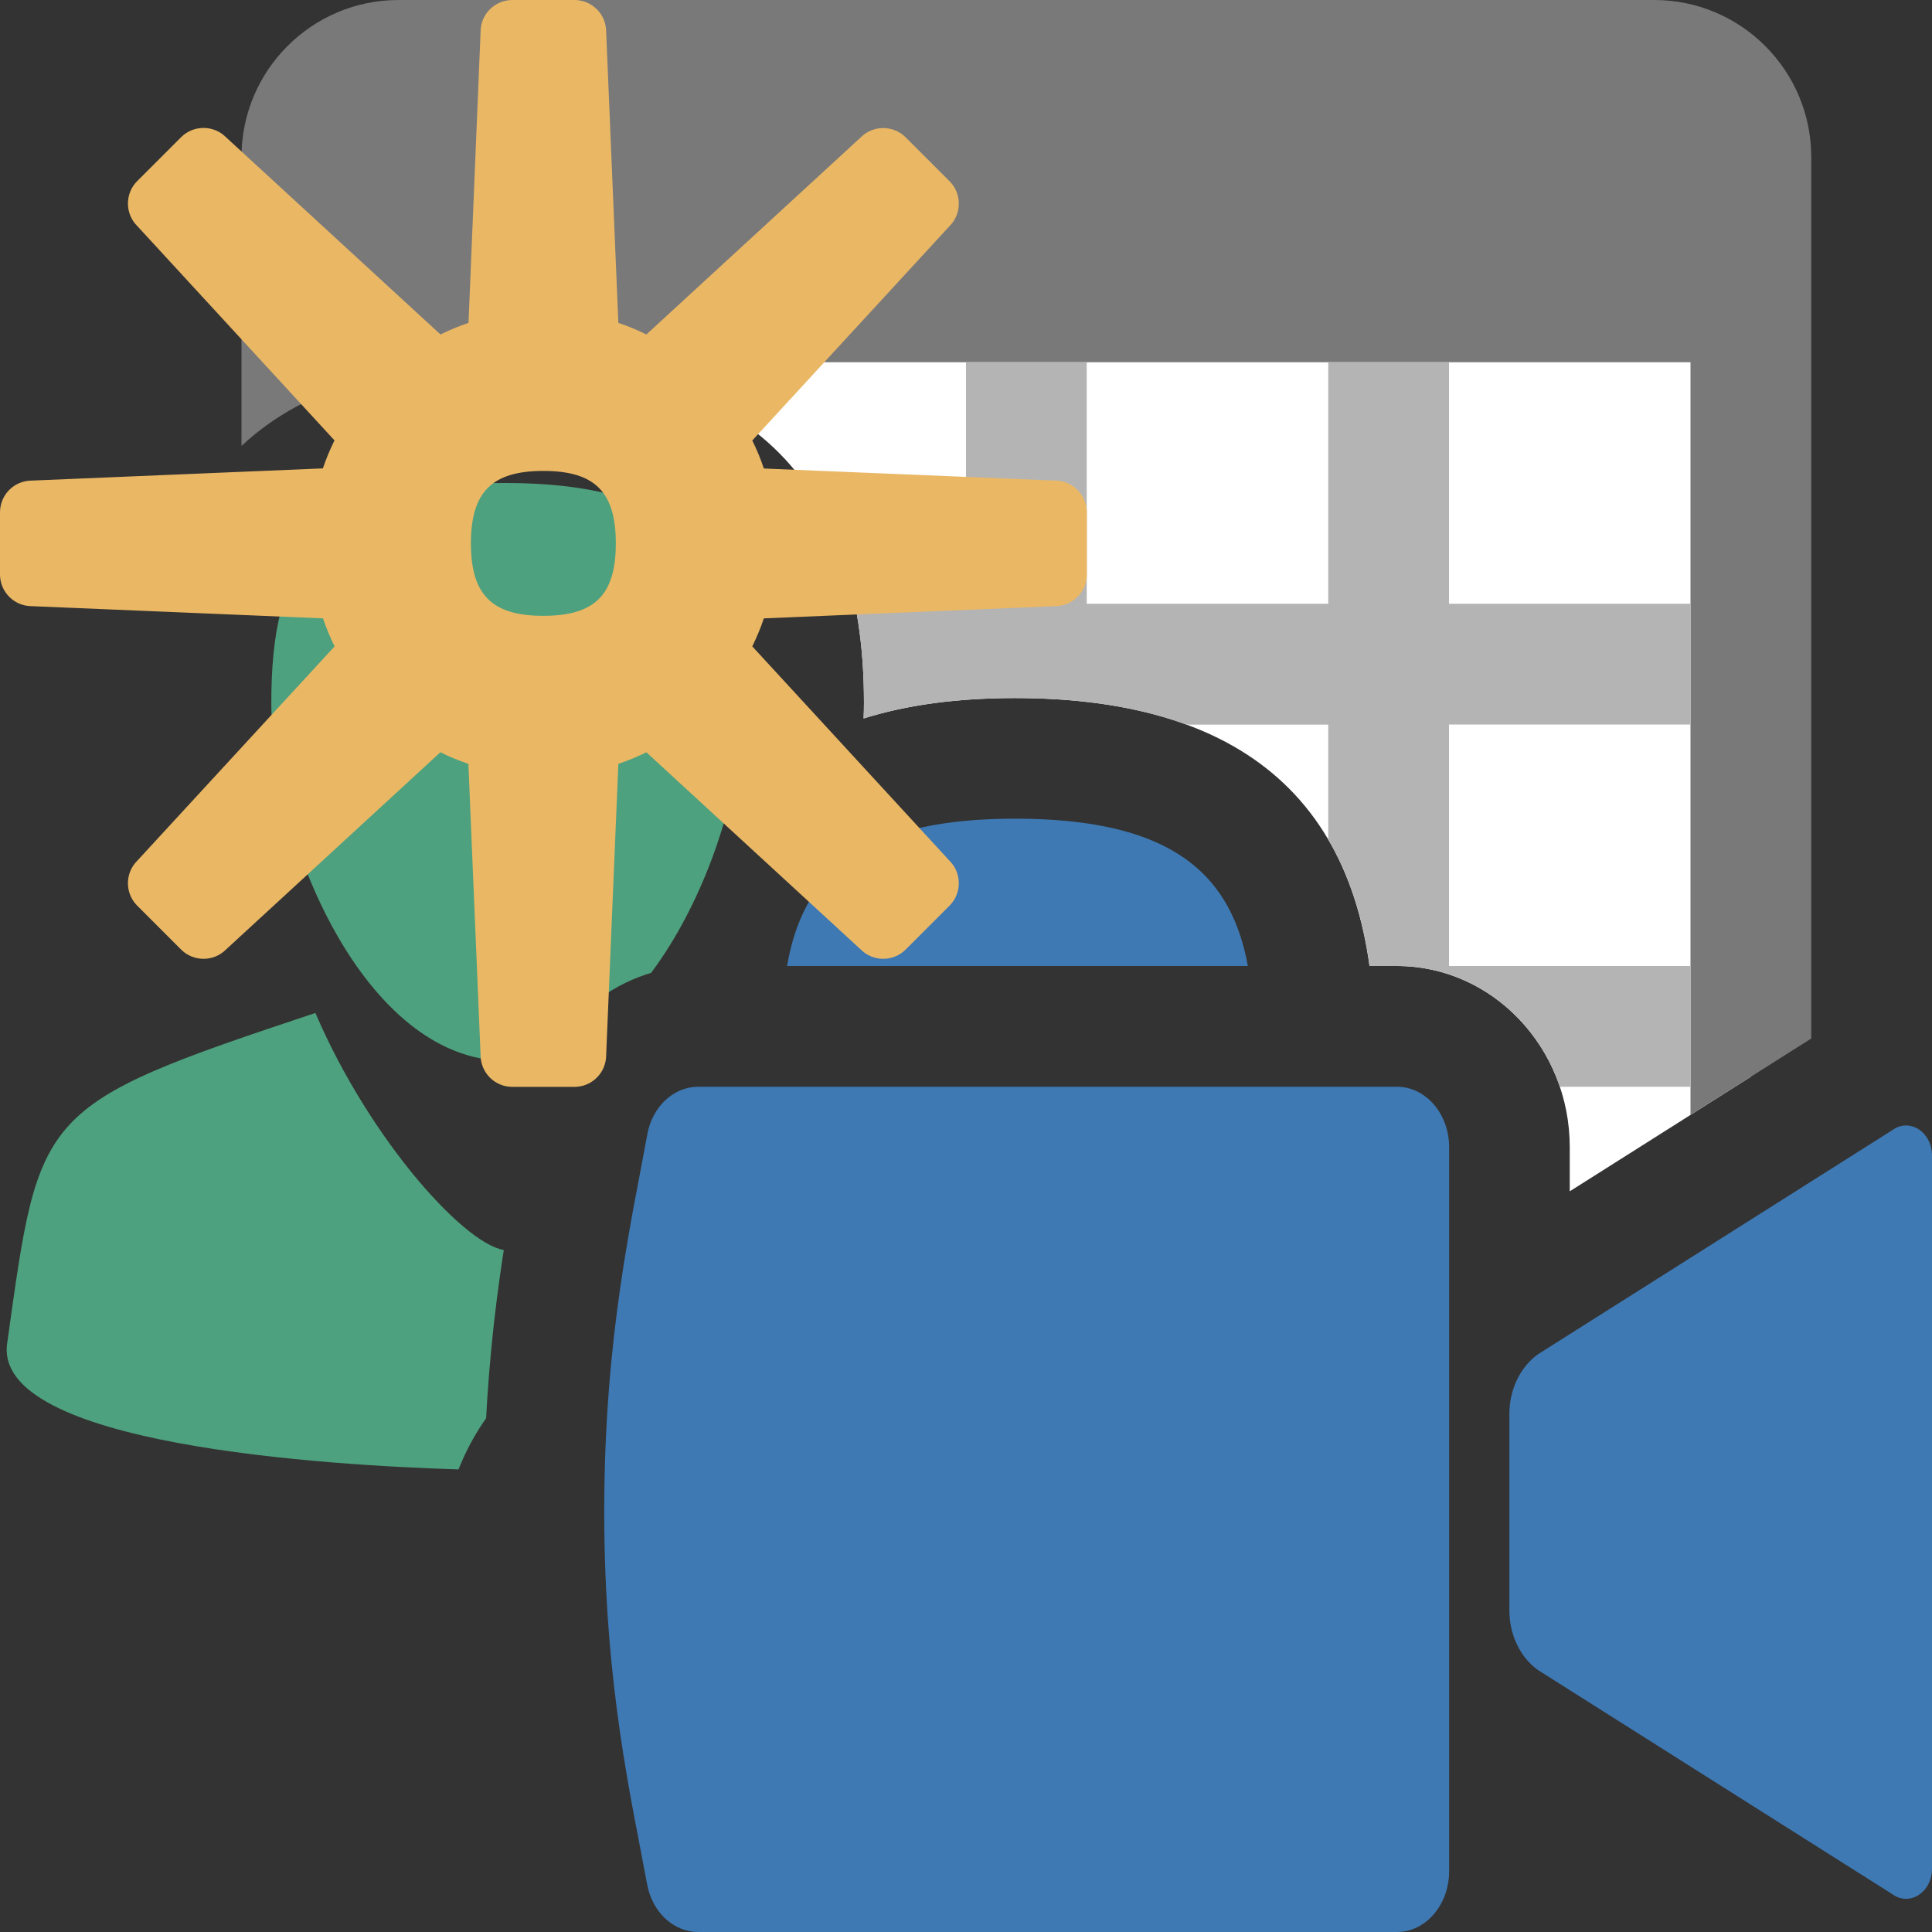 <?xml version="1.0" encoding="UTF-8"?>
<!DOCTYPE svg PUBLIC "-//W3C//DTD SVG 1.1//EN" "http://www.w3.org/Graphics/SVG/1.1/DTD/svg11.dtd">
<svg version="1.1" id="Layer_1" xmlns="http://www.w3.org/2000/svg" xmlns:xlink="http://www.w3.org/1999/xlink" x="0px" y="0px" width="16px" height="16px" viewBox="0 0 16 16" enable-background="new 0 0 16 16" xml:space="preserve">
  <rect x="0" y="0" width="16" height="16" fill="#333333" stroke="none"/>
  <g id="main">
    <clipPath id="clip_mask">
      <path d="M4.432,16H0V0h16v8.342c-0.07,-0.013,-0.142,-0.021,-0.215,-0.021c-0.237,0,-0.466,0.07,-0.664,0.203L13,9.866v-0.366C13,8.673,12.358,8,11.568,8H5.783c-0.688,0,-1.28,0.513,-1.407,1.22c-0.017,0.093,-0.035,0.191,-0.055,0.295c-0.134,0.699,-0.316,1.657,-0.316,3.002c0,1.343,0.182,2.286,0.316,2.975c0.02,0.103,0.039,0.199,0.055,0.291C4.388,15.858,4.408,15.93,4.432,16z"/>
    </clipPath>
    <g id="icon" clip-path="url(#clip_mask)">
      <path d="M2.5,2.5v0.843C2.943,3.115,3.504,3,4.18,3c1.974,0,2.975,0.948,2.975,2.819c0,0.043,-0.001,0.086,-0.003,0.131c0.36,-0.113,0.778,-0.169,1.253,-0.169c1.974,0,2.975,0.948,2.975,2.818c0,0.525,-0.135,1.202,-0.404,1.847c0.844,0.286,1.392,0.505,1.788,0.888c0.056,0.054,0.106,0.11,0.153,0.166H13.8c0.385,0,0.7,-0.315,0.7,-0.7V2.5H2.5z" fill-rule="evenodd" fill="#FFFFFF"/>
      <path d="M13.7,0H3.3c-0.717,0,-1.3,0.583,-1.3,1.3v1.7v0.693c0.264,-0.248,0.598,-0.43,1,-0.545V3h11v7.8c0,0.108,-0.092,0.2,-0.2,0.2h-1.482c0.169,0.099,0.317,0.207,0.448,0.334c0.213,0.205,0.353,0.425,0.453,0.666H13.8c0.662,0,1.2,-0.538,1.2,-1.2V4V3V1.3C15,0.583,14.417,0,13.7,0z" fill="#797979"/>
      <path d="M5,3.064V3h1v0.405C5.718,3.242,5.384,3.129,5,3.064zM14,6V5h-2V3h-1v2H9V3H8v2h-0.92c0.05,0.25,0.075,0.522,0.075,0.819c0,0.043,-0.001,0.086,-0.003,0.131c0.36,-0.113,0.778,-0.169,1.253,-0.169c0.549,0,1.022,0.074,1.42,0.22H11v0.951c0.253,0.431,0.382,0.98,0.382,1.647c0,0.509,-0.128,1.162,-0.382,1.79v0.065c0.393,0.134,0.722,0.253,1,0.382V9h2V8h-2V6H14z" fill="#B4B4B5"/>
      <path d="M6.473,8.599c0,1.116,0.768,2.966,1.942,2.966c1.175,0,1.967,-1.85,1.967,-2.966S10.016,6.78,8.406,6.78C6.814,6.78,6.473,7.483,6.473,8.599zM4.287,13.901c0.269,-1.927,0.238,-1.962,2.552,-2.732c0.455,1.065,1.273,1.966,1.594,1.966s1.138,-0.901,1.537,-1.993c0.013,0.005,0.097,0.038,0.229,0.098c2.314,0.77,2.097,0.734,2.366,2.661c0.166,1.051,-4.114,1.057,-4.114,1.057S4.121,14.952,4.287,13.901z" fill-rule="evenodd" fill="#3E79B4"/>
      <path d="M4.189,8.785c-1.175,0,-1.942,-1.85,-1.942,-2.966C2.246,4.703,2.588,4,4.18,4c1.61,0,1.975,0.703,1.975,1.818C6.155,6.934,5.363,8.785,4.189,8.785zM3.797,12.169c0.096,-0.238,0.224,-0.447,0.409,-0.643c0.409,-0.432,0.993,-0.667,1.897,-0.974c-0.305,-0.667,-0.458,-1.392,-0.459,-1.943c-0.422,0.978,-1.142,1.746,-1.438,1.746c-0.32,0,-1.138,-0.901,-1.594,-1.966C0.299,9.158,0.33,9.193,0.06,11.12C-0.073,11.967,2.709,12.135,3.797,12.169z" fill="#4EA17E"/>
    </g>
    <g id="overlay">
      <path d="M11.568,16H5.782c-0.204,0,-0.381,-0.165,-0.423,-0.396c-0.124,-0.68,-0.355,-1.638,-0.355,-3.087c0,-1.452,0.232,-2.431,0.356,-3.119C5.401,9.165,5.578,9,5.783,9h5.786c0.238,0,0.432,0.224,0.432,0.5v5.999C12,15.776,11.807,16,11.568,16z" fill="#3E79B4"/>
      <path d="M15.672,15.687l-2.936,-1.857c-0.147,-0.106,-0.236,-0.292,-0.236,-0.493v-1.628c0,-0.2,0.089,-0.387,0.236,-0.493l2.936,-1.857c0.143,-0.104,0.328,0.016,0.328,0.211v5.905C16,15.671,15.815,15.791,15.672,15.687z" fill="#3E79B4"/>
      <path d="M8.738,3.98L6.326,3.88c-0.027,-0.08,-0.059,-0.158,-0.096,-0.232l1.634,-1.776c0.102,-0.102,0.102,-0.269,0,-0.371l-0.364,-0.364c-0.102,-0.102,-0.269,-0.102,-0.371,0L5.353,2.77c-0.075,-0.037,-0.152,-0.069,-0.232,-0.096L5.02,0.263c0,-0.145,-0.117,-0.263,-0.263,-0.263h-0.514c-0.145,0,-0.263,0.117,-0.263,0.263L3.88,2.674c-0.08,0.027,-0.158,0.059,-0.232,0.096L1.871,1.136c-0.102,-0.102,-0.269,-0.102,-0.371,0l-0.364,0.364c-0.102,0.102,-0.102,0.269,0,0.371l1.634,1.776c-0.037,0.075,-0.069,0.152,-0.096,0.232L0.263,3.98C0.117,3.98,0,4.098,0,4.243v0.514c0,0.145,0.117,0.263,0.263,0.263l2.412,0.101c0.027,0.08,0.059,0.158,0.096,0.232L1.136,7.129c-0.102,0.102,-0.102,0.269,0,0.371l0.364,0.364c0.102,0.102,0.269,0.102,0.371,0l1.776,-1.634c0.075,0.037,0.152,0.069,0.232,0.096l0.101,2.412c0,0.145,0.117,0.263,0.263,0.263h0.514c0.145,0,0.263,-0.117,0.263,-0.263l0.101,-2.412c0.08,-0.027,0.158,-0.059,0.232,-0.096l1.776,1.634c0.102,0.102,0.269,0.102,0.371,0l0.364,-0.364c0.102,-0.102,0.102,-0.269,0,-0.371L6.23,5.353c0.037,-0.075,0.069,-0.152,0.096,-0.232l2.412,-0.101c0.145,0,0.263,-0.117,0.263,-0.263v-0.514C9,4.098,8.883,3.98,8.738,3.98zM4.5,5.1c-0.426,0,-0.6,-0.174,-0.6,-0.6c0,-0.426,0.174,-0.6,0.6,-0.6s0.6,0.174,0.6,0.6C5.1,4.926,4.926,5.1,4.5,5.1z" fill-rule="evenodd" fill="#EAB765"/>
    </g>
  </g>
</svg>

